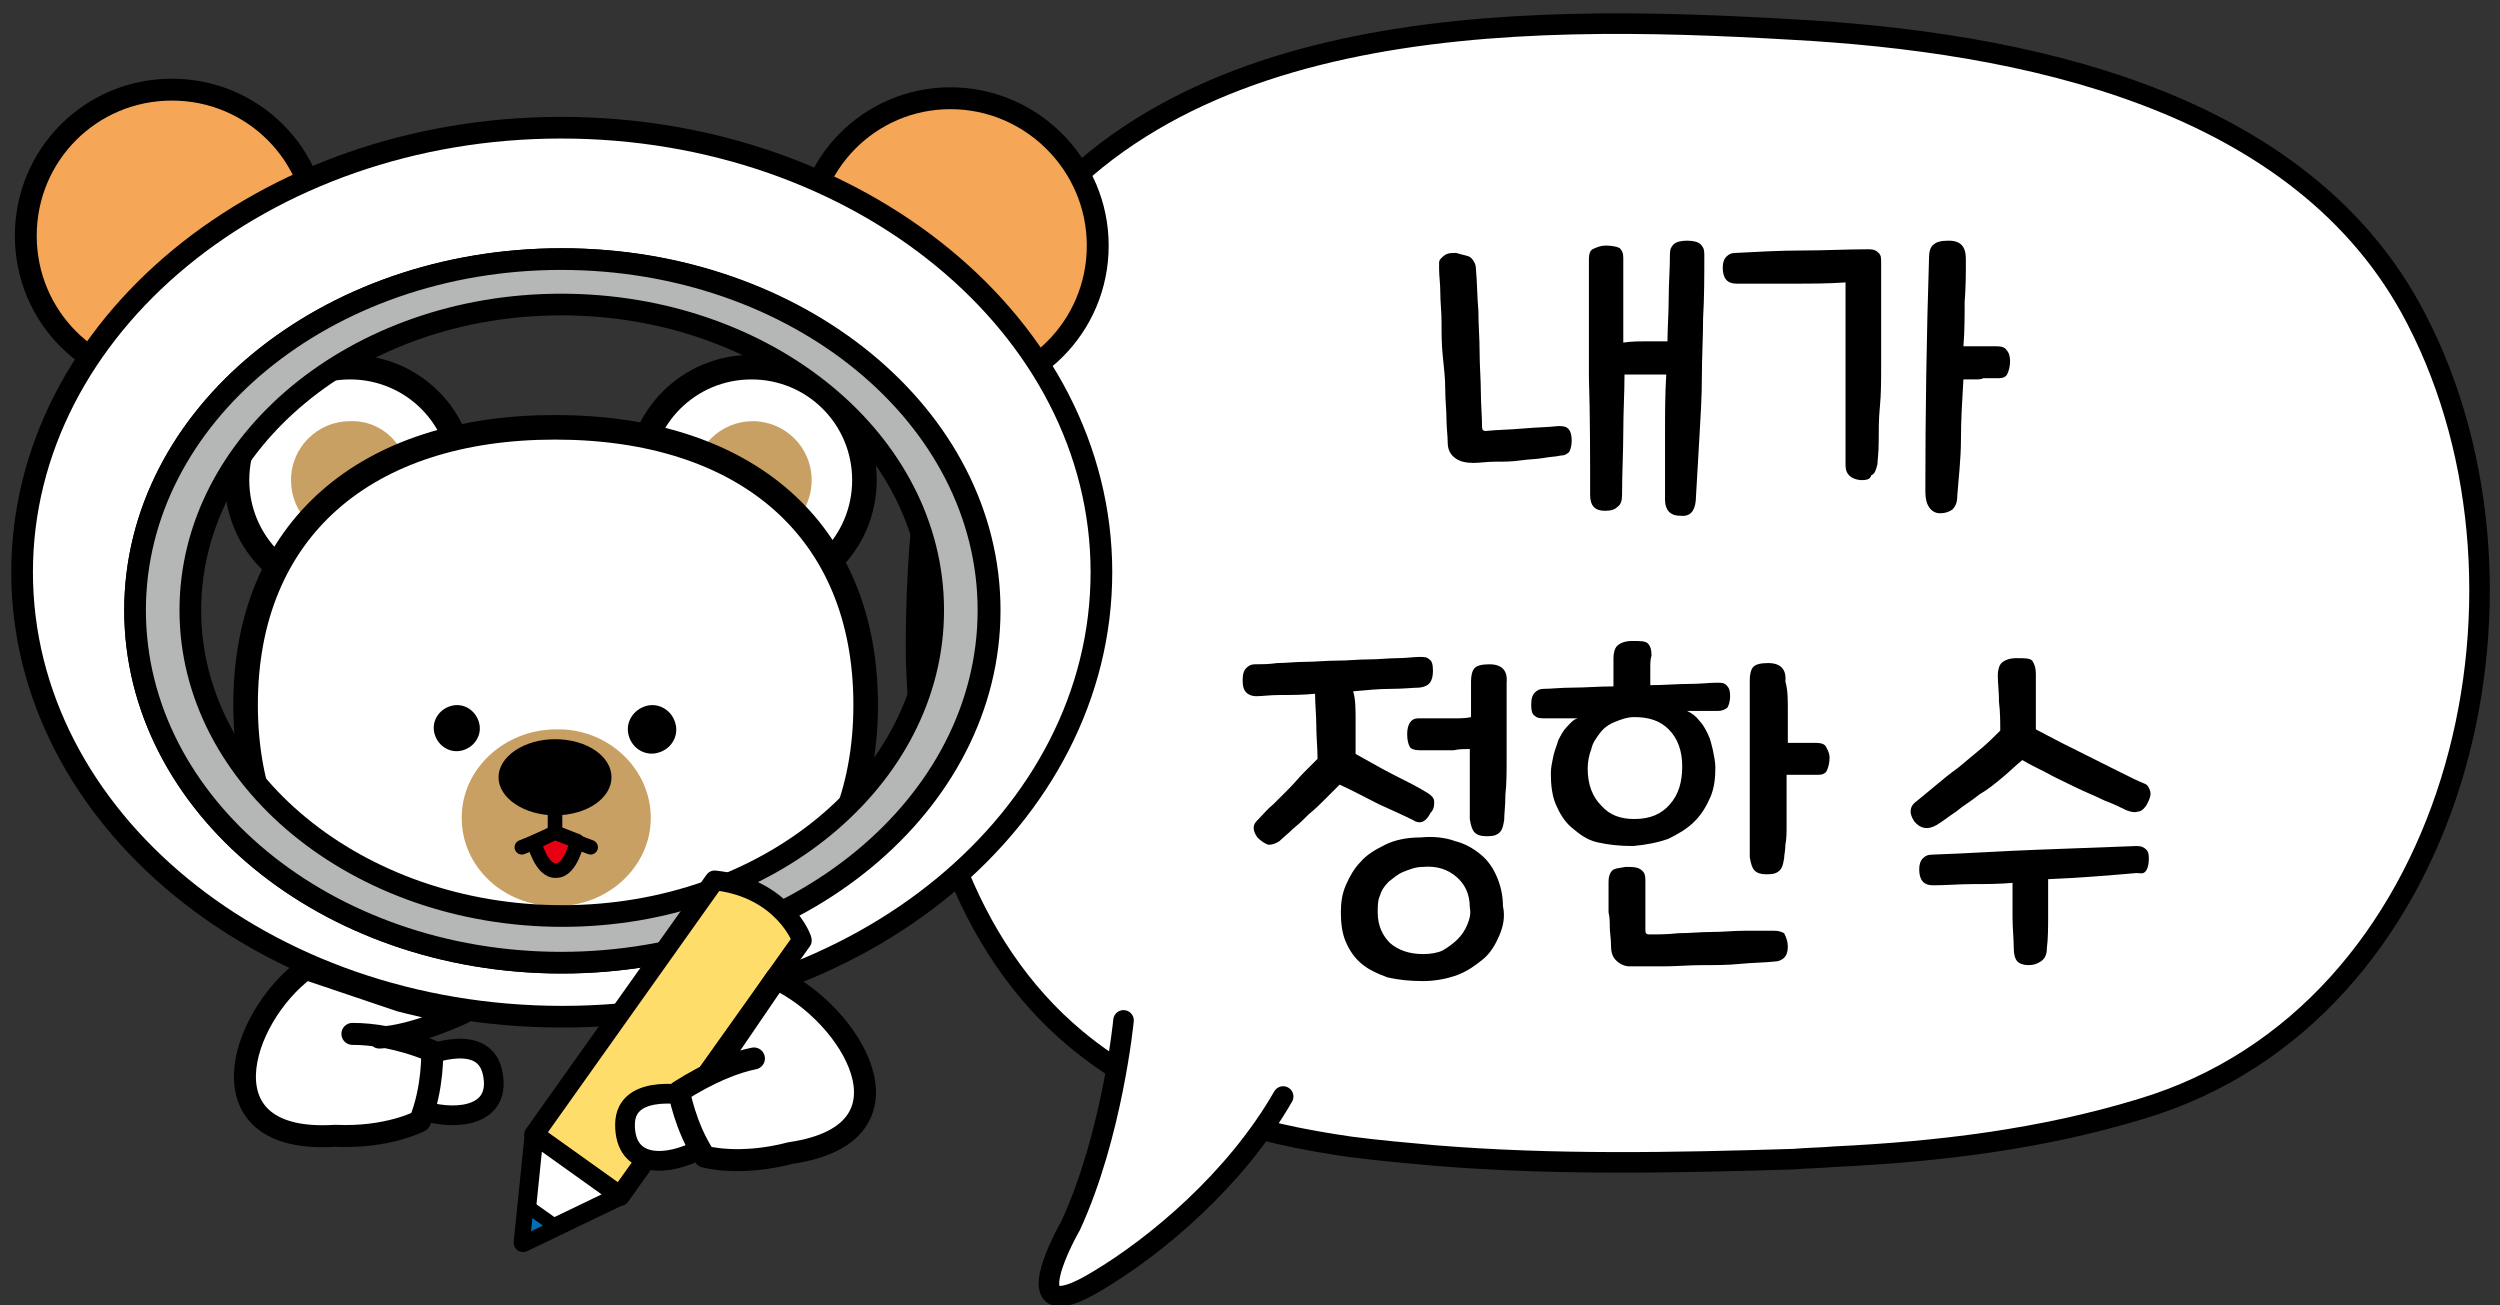 <?xml version="1.0" encoding="utf-8"?>
<!-- Generator: Adobe Illustrator 23.0.0, SVG Export Plug-In . SVG Version: 6.00 Build 0)  -->
<svg version="1.1" id="레이어_1" xmlns="http://www.w3.org/2000/svg" xmlns:xlink="http://www.w3.org/1999/xlink" x="0px"
	 y="0px" width="203.6px" height="106.3px" viewBox="0 0 203.6 106.3" style="enable-background:new 0 0 203.6 106.3;"
	 xml:space="preserve">
<rect x="0" y="0" width="203.6" height="106.3" fill="#333333" stroke="none"/>
<g>
	<g>
		<path style="fill:#FFFFFF;" d="M149.4,94.2c8.4-0.4,16.8-1.4,25-3.9c25.7-7.7,34-41.9,22.4-64.3v0c-9.3-18.1-32.4-22.6-50.9-23.6
			C123.5,1.1,93,0.9,80.5,23.4c-4.8,8.8-5.8,18.8-5.9,28.6c-0.1,12.6,4,25.1,13,32.6c6.6,5.5,14.6,7.7,22.4,8.8
			c2.3,0.3,4.6,0.5,6.8,0.7c9.7,0.8,19.5,0.6,29.3,0.3C147.2,94.3,148.3,94.3,149.4,94.2"/>
		
			<path style="fill:none;stroke:#000000;stroke-width:1.673;stroke-linecap:round;stroke-linejoin:round;stroke-miterlimit:10;" d="
			M149.4,94.2c8.4-0.4,16.8-1.4,25-3.9c25.7-7.7,34-41.9,22.4-64.3v0c-9.3-18.1-32.4-22.6-50.9-23.6C123.5,1.1,93,0.9,80.5,23.4
			c-4.8,8.8-5.8,18.8-5.9,28.6c-0.1,12.6,4,25.1,13,32.6c6.6,5.5,14.6,7.7,22.4,8.8c2.3,0.3,4.6,0.5,6.8,0.7
			c9.7,0.8,19.5,0.6,29.3,0.3C147.2,94.3,148.3,94.3,149.4,94.2z"/>
	</g>
	<g>
		<path d="M119.8,21c0.2,0.2,0.4,0.5,0.4,0.9c0.1,1.1,0.1,2.3,0.2,3.4c0,1.1,0.1,2.3,0.1,3.4c0,1.1,0.1,2.2,0.1,3.2s0.1,2,0.1,2.9
			c0,0.2,0.1,0.3,0.3,0.3c0.9-0.1,1.9-0.1,3-0.2c1.1-0.1,2-0.1,2.9-0.2c0.3,0,0.6,0,0.8,0.2c0.2,0.2,0.3,0.5,0.3,1
			c0,0.4-0.1,0.7-0.2,0.9c-0.2,0.2-0.4,0.3-0.7,0.3c-0.4,0.1-0.9,0.1-1.4,0.2c-0.6,0.1-1.2,0.1-1.9,0.2c-0.7,0.1-1.3,0.1-2,0.1
			c-0.7,0-1.3,0.1-1.8,0.1c-0.6,0-1.1-0.1-1.5-0.4c-0.4-0.3-0.6-0.7-0.6-1.3c0-0.5-0.1-1.2-0.1-1.9c0-0.7-0.1-1.5-0.1-2.4
			c0-0.9-0.1-1.7-0.2-2.7s-0.1-1.8-0.1-2.7c0-0.9-0.1-1.7-0.1-2.4c0-0.8-0.1-1.4-0.1-2c0-0.2,0-0.4,0-0.5c0-0.2,0.1-0.3,0.2-0.4
			c0.1-0.1,0.2-0.2,0.4-0.3c0.2-0.1,0.5-0.1,0.8-0.1C119.2,20.8,119.6,20.8,119.8,21z M134.1,27.8c0.7,0,1.2,0,1.7,0
			c0-1.1,0.1-2.3,0.1-3.5c0-1.2,0.1-2.4,0.1-3.6c0-0.4,0.1-0.6,0.3-0.8s0.6-0.3,1.1-0.3c0.5,0,0.9,0.1,1.1,0.3
			c0.2,0.2,0.3,0.4,0.3,0.8c0,1.8,0,3.5-0.1,5.2c0,1.6-0.1,3.2-0.1,4.8s-0.1,3.2-0.2,4.9c-0.1,1.6-0.2,3.4-0.3,5.2
			c-0.1,0.9-0.5,1.3-1.3,1.2c-0.8,0-1.2-0.5-1.2-1.3c0-1.9,0-3.6,0-5.3c0-1.7,0-3.3,0.1-4.9c-0.5,0-1.1,0-1.7,0c-0.6,0-1.2,0-1.7,0
			c0,1.5-0.1,3.1-0.1,4.7c0,1.6-0.1,3.3-0.1,5.1c0,0.5-0.1,0.8-0.4,1c-0.2,0.2-0.5,0.3-1,0.3c-0.8,0-1.2-0.4-1.2-1.3
			c0-3.2,0-6.4-0.1-9.6c0-3.2,0-6.4,0-9.6c0-0.4,0.1-0.7,0.3-0.8s0.6-0.3,1.1-0.3c0.5,0,0.9,0.1,1.1,0.2c0.2,0.2,0.3,0.4,0.3,0.8
			c0,1.3,0,2.5,0,3.6s0,2.2,0,3.3C132.9,27.8,133.4,27.8,134.1,27.8z"/>
		<path d="M151.5,39.1c-0.8-0.1-1.2-0.5-1.2-1.2c0-0.2,0-0.7,0-1.5s0-1.6,0-2.6s0-2.1,0-3.2c0-1.1,0-2.2,0-3.3c0-1,0-1.9,0-2.7
			s0-1.3,0-1.6c-1.4,0.1-2.8,0.1-4.4,0.1c-1.5,0-3,0-4.5,0c-0.7,0-1.1-0.4-1.1-1.3c0-0.4,0.1-0.7,0.3-0.9c0.2-0.2,0.4-0.3,0.7-0.3
			c1.9-0.1,3.7-0.2,5.5-0.2s3.6-0.1,5.4-0.1c0.4,0,0.6,0.1,0.8,0.3s0.2,0.4,0.2,0.8s0,1,0,1.9c0,0.9,0,1.8,0,2.9c0,1.1,0,2.2,0,3.5
			c0,1.2,0,2.4-0.1,3.4s-0.1,2-0.1,2.9c0,0.9-0.1,1.5-0.1,1.8c-0.1,0.4-0.2,0.8-0.5,0.9C152.3,39.1,151.9,39.1,151.5,39.1z
			 M160.8,30.9c-0.3,0-0.6,0-0.9,0c-0.1,1.7-0.2,3.3-0.2,4.9s-0.2,3.2-0.3,4.6c0,0.6-0.2,0.9-0.4,1.1c-0.3,0.2-0.6,0.3-1,0.3
			c-0.4,0-0.7-0.2-0.9-0.5s-0.3-0.7-0.3-1.3c0-6.4,0.1-12.7,0.3-19c0-0.5,0.1-0.9,0.4-1.1c0.2-0.2,0.6-0.3,1.2-0.3
			c1,0,1.4,0.5,1.4,1.5c0,1.1,0,2.3-0.1,3.5c0,1.2,0,2.4-0.1,3.6c0.3,0,0.6,0,0.8,0c0.3,0,0.5,0,0.8,0c0.3,0,0.5,0,0.7,0
			c0.2,0,0.3,0,0.4,0c0.4,0,0.7,0.1,0.8,0.3c0.2,0.2,0.3,0.5,0.3,0.9s-0.1,0.8-0.2,1c-0.1,0.3-0.4,0.4-0.7,0.4c-0.1,0-0.3,0-0.5,0
			s-0.5,0-0.8,0C161.4,30.9,161.1,30.9,160.8,30.9z"/>
	</g>
	<g>
		<path d="M110.4,58.7c0,0.9,0,1.8,0,2.7c1.1,0.6,2.1,1.2,3.1,1.7c1,0.5,2,1,2.8,1.5c0.3,0.2,0.5,0.4,0.5,0.7c0,0.3,0,0.6-0.3,0.9
			c-0.2,0.4-0.4,0.6-0.6,0.7s-0.5,0.1-0.8-0.1c-0.8-0.4-1.7-0.8-2.8-1.3c-1-0.5-2.1-1.1-3.2-1.6c-0.4,0.4-0.8,0.8-1.2,1.2
			c-0.4,0.4-0.8,0.8-1.3,1.2c-0.4,0.4-0.8,0.8-1.3,1.2c-0.4,0.4-0.8,0.7-1.1,1c-0.3,0.2-0.6,0.3-0.9,0.3c-0.3-0.1-0.6-0.3-0.9-0.6
			c-0.2-0.3-0.3-0.5-0.3-0.8s0.2-0.5,0.4-0.7c0.4-0.4,0.7-0.8,1.2-1.2c0.4-0.4,0.8-0.8,1.3-1.3c0.4-0.4,0.8-0.9,1.2-1.3
			c0.4-0.4,0.8-0.8,1.1-1.1c0-0.9-0.1-1.8-0.1-2.7s-0.1-1.7-0.1-2.6c-1,0.1-1.9,0.1-2.8,0.1c-0.9,0-1.5,0.1-2,0.1
			c-0.3,0-0.6-0.1-0.8-0.3c-0.2-0.2-0.3-0.5-0.3-1c0-0.5,0.1-0.8,0.3-1s0.4-0.3,0.7-0.3c0.5,0,1.1,0,1.8-0.1c0.7,0,1.5-0.1,2.3-0.1
			s1.7-0.1,2.6-0.1c0.9,0,1.7-0.1,2.6-0.1c0.8,0,1.6-0.1,2.3-0.1c0.7,0,1.3-0.1,1.8-0.1c0.4,0,0.6,0,0.8,0.2
			c0.2,0.1,0.3,0.4,0.3,0.9c0,0.9-0.3,1.3-1.1,1.4c-0.5,0-1.3,0.1-2.3,0.1c-1,0-2,0.1-3.1,0.2C110.4,56.9,110.4,57.8,110.4,58.7z
			 M122.1,76.2c-0.3,0.7-0.7,1.4-1.3,1.9c-0.6,0.5-1.3,1-2.1,1.3c-0.8,0.3-1.8,0.5-2.8,0.5c-1.1,0-2-0.1-2.9-0.3
			c-0.8-0.3-1.5-0.6-2.1-1.1c-0.6-0.5-1-1.1-1.3-1.8c-0.3-0.7-0.4-1.5-0.4-2.4c0-0.8,0.1-1.5,0.4-2.2c0.3-0.7,0.7-1.4,1.2-1.9
			c0.5-0.6,1.2-1,2-1.4c0.8-0.4,1.8-0.6,2.9-0.6c1-0.1,2,0,2.8,0.3c0.8,0.2,1.5,0.6,2.1,1.1c0.6,0.5,1,1.1,1.3,1.8
			c0.3,0.7,0.5,1.5,0.5,2.4C122.6,74.7,122.4,75.5,122.1,76.2z M118.7,76.5c0.3-0.3,0.6-0.7,0.8-1.2s0.3-0.9,0.2-1.4
			c0-1.1-0.4-1.9-1.1-2.5s-1.6-0.9-2.7-0.8c-0.6,0-1.1,0.2-1.6,0.4c-0.5,0.2-0.8,0.5-1.2,0.8c-0.3,0.3-0.6,0.7-0.7,1.1
			c-0.2,0.4-0.2,0.9-0.2,1.4c0,1.1,0.4,1.9,1,2.5c0.7,0.6,1.6,0.9,2.7,0.9c0.6,0,1.2-0.1,1.6-0.3C118,77.1,118.4,76.8,118.7,76.5z
			 M118.5,58.5c0.4,0,0.9,0,1.3-0.1c0-0.5,0-1,0-1.5c0-0.5,0-1,0-1.4c0-0.5,0.1-0.9,0.3-1.1c0.2-0.2,0.6-0.3,1.2-0.3
			c1,0,1.5,0.5,1.4,1.5c0,0.9,0,1.9,0,3c0,1.1,0,2.2,0,3.2c0,1.1,0,2-0.1,2.9c0,0.9-0.1,1.6-0.1,2.1c-0.1,0.6-0.2,0.9-0.5,1.1
			c-0.3,0.2-0.6,0.2-1,0.2c-0.4,0-0.7-0.1-0.9-0.3s-0.3-0.5-0.4-1.1c0-0.5,0-1.3,0-2.3c0-1,0-2.2,0-3.4c-0.4,0-0.9,0-1.3,0.1
			c-0.4,0-0.8,0-1.2,0c-0.4,0-0.7,0-1,0c-0.3,0-0.5,0-0.6,0c-0.4,0-0.7-0.1-0.8-0.3c-0.1-0.2-0.2-0.5-0.2-1c0-0.8,0.3-1.3,0.9-1.3
			c0.1,0,0.3,0,0.6,0c0.3,0,0.7,0,1,0C117.6,58.5,118,58.5,118.5,58.5z"/>
		<path d="M134.4,54.5c0,0.4,0,0.9,0,1.3c1.1,0,2.2-0.1,3.1-0.1c1,0,1.7-0.1,2.3-0.1c0.4,0,0.6,0,0.8,0.2s0.3,0.4,0.3,0.9
			c0,0.4-0.1,0.7-0.2,0.9c-0.2,0.2-0.5,0.3-0.8,0.3c-0.1,0-0.3,0-0.5,0s-0.4,0-0.7,0s-0.5,0-0.7,0c-0.2,0-0.4,0-0.6,0
			c0.4,0.2,0.7,0.4,1,0.8c0.3,0.3,0.5,0.7,0.7,1.1s0.3,0.9,0.4,1.3c0.1,0.5,0.2,1,0.2,1.4c0,0.9-0.1,1.7-0.4,2.4
			c-0.3,0.7-0.7,1.4-1.3,2c-0.6,0.6-1.3,1-2.1,1.4c-0.8,0.3-1.8,0.5-2.9,0.6c-1.1,0-2-0.1-2.9-0.3s-1.5-0.7-2.1-1.2
			c-0.6-0.5-1-1.2-1.3-1.9c-0.3-0.7-0.4-1.6-0.4-2.5c0-0.5,0.1-0.9,0.2-1.4c0.1-0.5,0.3-0.9,0.4-1.3c0.2-0.4,0.4-0.8,0.7-1.1
			c0.3-0.3,0.5-0.6,0.9-0.7c-0.2,0-0.4,0-0.7,0c-0.3,0-0.5,0-0.8,0c-0.3,0-0.5,0-0.7,0s-0.4,0-0.5,0c-0.3,0-0.6,0-0.8-0.2
			c-0.2-0.1-0.3-0.4-0.3-0.9c0-0.5,0.1-0.8,0.3-1c0.2-0.2,0.4-0.3,0.7-0.3c0.6,0,1.4-0.1,2.4-0.1c1,0,2.1-0.1,3.3-0.1
			c0-0.5,0-0.9,0-1.3c0-0.4,0-0.7,0-1c0-0.4,0.1-0.8,0.3-1c0.2-0.2,0.6-0.4,1.2-0.4c0.7,0,1.1,0,1.3,0.2c0.2,0.2,0.3,0.5,0.3,1
			C134.4,53.7,134.4,54,134.4,54.5z M133.1,66.7c1.3,0,2.2-0.4,2.9-1.2s1-1.8,1-3.1c0-1.3-0.4-2.3-1.1-3c-0.7-0.7-1.6-1-2.8-1
			c-0.6,0-1.1,0.2-1.6,0.4c-0.5,0.2-0.9,0.5-1.2,0.9s-0.6,0.8-0.7,1.3c-0.2,0.5-0.3,1.1-0.3,1.6c0,1.3,0.4,2.3,1.1,3
			C131.1,66.4,132,66.7,133.1,66.7z M145.6,77.1c0,0.4-0.1,0.7-0.3,0.9c-0.2,0.2-0.5,0.3-0.7,0.3c-0.9,0.1-1.9,0.1-2.9,0.2
			c-1,0.1-2,0.1-3.1,0.1c-1,0-2.1,0.1-3.1,0.1c-1,0-1.9,0-2.8,0c-0.4,0-0.8-0.2-1.1-0.5c-0.3-0.3-0.4-0.7-0.4-1.2
			c0-0.6-0.1-1.1-0.1-1.5c0-0.4,0-0.8-0.1-1.2c0-0.4,0-0.8,0-1.1c0-0.4,0-0.9,0-1.4c0-0.4,0.1-0.7,0.3-0.9c0.2-0.2,0.6-0.2,1.1-0.3
			c0.5,0,0.9,0,1.2,0.2c0.3,0.2,0.4,0.4,0.4,0.9c0,0.3,0,0.7,0,1c0,0.4,0,0.7,0,1.1c0,0.4,0,0.7,0,1.1c0,0.3,0,0.6,0,0.9
			c0,0.2,0.1,0.3,0.3,0.3c0.7,0,1.5,0,2.4-0.1c0.9,0,1.8-0.1,2.7-0.1s1.8-0.1,2.7-0.1c0.9,0,1.7,0,2.4,0c0.4,0,0.6,0.1,0.8,0.2
			C145.5,76.4,145.6,76.7,145.6,77.1z M145.6,57.8c0,0.8,0,1.8,0,2.7c0.5,0,1,0,1.4,0c0.5,0,0.8,0,0.9,0c0.4,0,0.7,0.1,0.8,0.3
			s0.3,0.5,0.3,0.9s-0.1,0.8-0.2,1c-0.1,0.3-0.4,0.4-0.7,0.4c-0.2,0-0.6,0-1.1,0c-0.5,0-1,0-1.5,0c0,0.7,0,1.5,0,2.2
			c0,0.7,0,1.3,0,1.9s0,1.1-0.1,1.6c0,0.5-0.1,0.8-0.1,1.1c-0.1,0.6-0.2,0.9-0.5,1.1c-0.3,0.2-0.6,0.2-1,0.2c-0.4,0-0.7-0.1-0.9-0.3
			s-0.3-0.5-0.4-1.1c0-0.3,0-0.8,0-1.4c0-0.6,0-1.3,0-2.2c0-0.8,0-1.7,0-2.7s0-1.9,0-2.9c0-1,0-1.9,0-2.8c0-0.9,0-1.7,0-2.4
			c0-0.5,0.1-0.9,0.3-1.1c0.2-0.2,0.6-0.3,1.2-0.3c1,0,1.5,0.5,1.4,1.5C145.6,56.2,145.6,56.9,145.6,57.8z"/>
		<path d="M165.8,54.9c0,1.4,0,2.9,0,4.5c0.6,0.3,1.3,0.7,2.1,1.1s1.6,0.8,2.4,1.2c0.8,0.4,1.6,0.8,2.4,1.2s1.4,0.7,1.9,0.9
			c0.3,0.1,0.4,0.3,0.5,0.6c0.1,0.3,0,0.6-0.2,1c-0.2,0.4-0.5,0.7-0.8,0.7c-0.3,0.1-0.6,0-0.9-0.1c-0.4-0.2-1-0.5-1.8-0.8
			c-0.8-0.4-1.6-0.7-2.4-1.1s-1.7-0.8-2.4-1.2c-0.8-0.4-1.4-0.7-1.9-1c-0.5,0.4-1,0.9-1.6,1.4c-0.6,0.5-1.2,1-1.9,1.4
			c-0.6,0.5-1.3,0.9-1.9,1.4c-0.6,0.4-1.1,0.8-1.6,1.1c-0.7,0.4-1.3,0.3-1.8-0.3c-0.2-0.3-0.3-0.6-0.3-0.8c0-0.3,0.1-0.5,0.3-0.7
			c0.5-0.4,1.1-0.9,1.7-1.4c0.6-0.5,1.2-1,1.9-1.5c0.6-0.5,1.2-1,1.8-1.5c0.6-0.5,1.1-1,1.6-1.5c0-0.7,0-1.5-0.1-2.3
			c0-0.8-0.1-1.6-0.1-2.2c0-0.4,0.1-0.8,0.3-1c0.2-0.2,0.6-0.4,1.2-0.4c0.7,0,1.1,0,1.3,0.2C165.7,54.1,165.8,54.4,165.8,54.9z
			 M174,71.1c-2.3,0.2-4.7,0.4-7.2,0.5c0,1,0,1.9,0,2.9c0,1,0,1.9-0.1,2.7c0,0.6-0.2,0.9-0.5,1.1s-0.6,0.3-1,0.3
			c-0.4,0-0.7-0.1-0.9-0.3c-0.2-0.2-0.3-0.6-0.3-1.1c0-0.8-0.1-1.6-0.1-2.5c0-0.9,0-1.9,0-2.8c-1.1,0.1-2.2,0.1-3.2,0.1
			c-1.1,0-2.2,0.1-3.3,0.1c-0.7,0-1.1-0.4-1.1-1.3c0-0.4,0.1-0.7,0.3-0.9c0.2-0.2,0.4-0.3,0.8-0.3c2.9-0.1,5.8-0.3,8.6-0.4
			s5.5-0.2,8-0.3c0.4,0,0.6,0.1,0.8,0.3s0.2,0.5,0.2,0.8c0,0.4-0.1,0.8-0.3,1S174.3,71.1,174,71.1z"/>
	</g>
	<g>
		<path style="fill:#FFFFFF;" d="M91.5,83.1c0,0-0.9,9.3-4.3,16.7c0,0-5.2,9,2.2,4.5c4.7-2.8,11.2-8.2,15.1-15"/>
		<path style="fill:none;stroke:#000000;stroke-width:1.673;stroke-linecap:round;stroke-miterlimit:10;" d="M91.5,83.1
			c0,0-0.9,9.3-4.3,16.7c0,0-5.2,9,2.2,4.5c4.7-2.8,11.2-8.2,15.1-15"/>
		<path style="fill:#F5A656;" d="M25.9,19.2c0,6.6-5.3,11.9-11.9,11.9c-6.6,0-11.9-5.3-11.9-11.9C2.1,12.6,7.4,7.3,14,7.3
			C20.6,7.3,25.9,12.6,25.9,19.2"/>
		
			<path style="fill:none;stroke:#000000;stroke-width:1.781;stroke-linecap:round;stroke-linejoin:round;stroke-miterlimit:10;" d="
			M25.9,19.2c0,6.6-5.3,11.9-11.9,11.9c-6.6,0-11.9-5.3-11.9-11.9C2.1,12.6,7.4,7.3,14,7.3C20.6,7.3,25.9,12.6,25.9,19.2z"/>
		<path style="fill:#F5A656;" d="M89.4,20c0,6.6-5.3,11.9-11.9,11.9c-6.6,0-11.9-5.3-11.9-11.9C65.5,13.4,70.8,8,77.4,8
			C84,8,89.4,13.4,89.4,20"/>
		
			<path style="fill:none;stroke:#000000;stroke-width:1.781;stroke-linecap:round;stroke-linejoin:round;stroke-miterlimit:10;" d="
			M89.4,20c0,6.6-5.3,11.9-11.9,11.9c-6.6,0-11.9-5.3-11.9-11.9C65.5,13.4,70.8,8,77.4,8C84,8,89.4,13.4,89.4,20z"/>
		<path style="fill:#FFFFFF;" d="M37.7,39.1c0,5.1-4.1,9.2-9.2,9.2c-5.1,0-9.2-4.1-9.2-9.2c0-5.1,4.1-9.2,9.2-9.2
			C33.6,29.9,37.7,34,37.7,39.1"/>
		
			<path style="fill:none;stroke:#000000;stroke-width:2.001;stroke-linecap:round;stroke-linejoin:round;stroke-miterlimit:10;" d="
			M37.7,39.1c0,5.1-4.1,9.2-9.2,9.2c-5.1,0-9.2-4.1-9.2-9.2c0-5.1,4.1-9.2,9.2-9.2C33.6,29.9,37.7,34,37.7,39.1z"/>
		<path style="fill:#C9A063;" d="M33.3,39.1c0,2.7-2.2,4.8-4.8,4.8c-2.7,0-4.8-2.1-4.8-4.8c0-2.7,2.2-4.8,4.8-4.8
			C31.2,34.2,33.3,36.4,33.3,39.1"/>
		<path style="fill:#FFFFFF;" d="M70.4,39.1c0,5.1-4.1,9.2-9.2,9.2c-5.1,0-9.2-4.1-9.2-9.2c0-5.1,4.1-9.2,9.2-9.2
			C66.3,29.9,70.4,34,70.4,39.1"/>
		
			<path style="fill:none;stroke:#000000;stroke-width:2.001;stroke-linecap:round;stroke-linejoin:round;stroke-miterlimit:10;" d="
			M70.4,39.1c0,5.1-4.1,9.2-9.2,9.2c-5.1,0-9.2-4.1-9.2-9.2c0-5.1,4.1-9.2,9.2-9.2C66.3,29.9,70.4,34,70.4,39.1z"/>
		<path style="fill:#C9A063;" d="M66.1,39.1c0,2.7-2.1,4.8-4.8,4.8s-4.8-2.1-4.8-4.8c0-2.7,2.2-4.8,4.8-4.8S66.1,36.4,66.1,39.1"/>
		<path style="fill:#FFFFFF;" d="M70.5,57.4c0,14.3-9.8,22.7-25.3,22.7C29.8,80.1,20,71.7,20,57.4c0-14.3,9.8-22.6,25.2-22.6
			C60.7,34.8,70.5,43.1,70.5,57.4"/>
		
			<path style="fill:none;stroke:#000000;stroke-width:2.001;stroke-linecap:round;stroke-linejoin:round;stroke-miterlimit:10;" d="
			M70.5,57.4c0,14.3-9.8,22.7-25.3,22.7C29.8,80.1,20,71.7,20,57.4c0-14.3,9.8-22.6,25.2-22.6C60.7,34.8,70.5,43.1,70.5,57.4z"/>
		<path d="M51.2,59.9c0.3,1.1,1.4,1.7,2.4,1.4c1.1-0.3,1.7-1.4,1.4-2.4c-0.3-1.1-1.4-1.7-2.4-1.4C51.6,57.8,50.9,58.8,51.2,59.9"/>
		<path d="M35.4,59.8c0.3,1,1.3,1.6,2.3,1.3c1-0.3,1.6-1.3,1.3-2.3c-0.3-1-1.3-1.6-2.3-1.3C35.7,57.8,35.1,58.8,35.4,59.8"/>
		<path style="fill:#C9A063;" d="M53,66.6c0,4-3.5,7.2-7.7,7.2c-4.3,0-7.7-3.2-7.7-7.2c0-4,3.5-7.2,7.7-7.2
			C49.5,59.3,53,62.6,53,66.6"/>
		<path d="M49.8,63.3c0,1.7-2,3.1-4.6,3.1c-2.5,0-4.6-1.4-4.6-3.1c0-1.7,2.1-3.1,4.6-3.1C47.8,60.2,49.8,61.6,49.8,63.3"/>
	</g>
	<path style="fill:none;stroke:#000000;stroke-width:1.19;stroke-linecap:round;stroke-linejoin:round;stroke-miterlimit:10;" d="
		M45.2,67.9l2.9,1.1 M45.2,64.8v1.5v1.6l-2.7,1.1"/>
	<g>
		<path style="fill:#E60012;" d="M43.5,68.6l1.7-0.8l1.8,0.7c0,0-0.5,2.4-1.7,2.4C44.1,71,43.5,68.6,43.5,68.6"/>
		
			<path style="fill:none;stroke:#000000;stroke-width:1.19;stroke-linecap:round;stroke-linejoin:round;stroke-miterlimit:10;" d="
			M43.5,68.6l1.7-0.8l1.8,0.7c0,0-0.5,2.4-1.7,2.4C44.1,71,43.5,68.6,43.5,68.6z"/>
		<path style="fill:#FFFFFF;" d="M45.7,10.4c24.3,0,44,16.2,44,36.2c0,20-19.6,36.2-43.9,36.2c-24.3,0-44-16.2-44-36.2
			C1.8,26.6,21.5,10.4,45.7,10.4 M45.8,78.4c19.2,0,34.8-12.9,34.8-28.7c0-15.8-15.6-28.6-34.8-28.6C26.5,21.1,11,33.9,11,49.7
			C11,65.6,26.6,78.4,45.8,78.4"/>
		<path style="fill:none;stroke:#000000;stroke-width:1.764;stroke-linecap:round;stroke-linejoin:round;stroke-miterlimit:10;" d="
			M45.7,10.4c24.3,0,44,16.2,44,36.2c0,20-19.6,36.2-43.9,36.2c-24.3,0-44-16.2-44-36.2C1.8,26.6,21.5,10.4,45.7,10.4z M45.8,78.4
			c19.2,0,34.8-12.9,34.8-28.7c0-15.8-15.6-28.6-34.8-28.6C26.5,21.1,11,33.9,11,49.7C11,65.6,26.6,78.4,45.8,78.4z"/>
		<path style="fill:#B5B6B6;" d="M45.7,21.1c19.2,0,34.8,12.8,34.8,28.6c0,15.8-15.6,28.7-34.8,28.7C26.6,78.4,11,65.6,11,49.7
			C11,33.9,26.5,21.1,45.7,21.1 M45.8,74.6C62.5,74.6,76,63.4,76,49.7c0-13.8-13.6-24.9-30.3-24.9C29,24.8,15.5,36,15.5,49.7
			S29.1,74.6,45.8,74.6"/>
		<path style="fill:none;stroke:#000000;stroke-width:1.764;stroke-linecap:round;stroke-linejoin:round;stroke-miterlimit:10;" d="
			M45.7,21.1c19.2,0,34.8,12.8,34.8,28.6c0,15.8-15.6,28.7-34.8,28.7C26.6,78.4,11,65.6,11,49.7C11,33.9,26.5,21.1,45.7,21.1z
			 M45.8,74.6C62.5,74.6,76,63.4,76,49.7c0-13.8-13.6-24.9-30.3-24.9C29,24.8,15.5,36,15.5,49.7S29.1,74.6,45.8,74.6z"/>
		<path style="fill:#FEDD6B;" d="M58.2,71.7L43.5,92.4l7,5l14.8-20.8C65.4,76.6,63.8,72.3,58.2,71.7"/>
		<path style="fill:none;stroke:#000000;stroke-width:1.611;stroke-linecap:round;stroke-linejoin:round;stroke-miterlimit:10;" d="
			M58.2,71.7L43.5,92.4l7,5l14.8-20.8C65.4,76.6,63.8,72.3,58.2,71.7z"/>
	</g>
	<polygon style="fill:#FFFFFF;" points="50.5,97.4 42.6,101.2 43.5,92.4 	"/>
	
		<polygon style="fill:none;stroke:#000000;stroke-width:1.537;stroke-linecap:round;stroke-linejoin:round;stroke-miterlimit:10;" points="
		50.5,97.4 42.6,101.2 43.5,92.4 	"/>
	<polygon style="fill:#036EB8;" points="45.3,99.9 42.9,98.2 42.6,101.2 	"/>
	
		<polygon style="fill:none;stroke:#000000;stroke-width:1.107;stroke-linecap:round;stroke-linejoin:round;stroke-miterlimit:10;" points="
		45.3,99.9 42.9,98.2 42.6,101.2 	"/>
	<g>
		<path style="fill:#FFFFFF;" d="M56.5,89.3c0,0-5.6-1.3-5.6,2.3c0,3.6,3.5,3.4,6.1,2L56.5,89.3z"/>
		
			<path style="fill:none;stroke:#000000;stroke-width:1.606;stroke-linecap:round;stroke-linejoin:round;stroke-miterlimit:10;" d="
			M56.5,89.3c0,0-5.6-1.3-5.6,2.3c0,3.6,3.5,3.4,6.1,2L56.5,89.3z"/>
		<path style="fill:#FFFFFF;" d="M61.4,86.2c-1.5,0.3-3.6,1.1-6.1,2.7c0,0,0.5,2.9,2.1,5.3c0,0,2.8,0.8,7-0.3
			c10.9-1.6,4.9-11.4-1.2-14.2L58.9,86"/>
		
			<path style="fill:none;stroke:#000000;stroke-width:1.79;stroke-linecap:round;stroke-linejoin:round;stroke-miterlimit:10;" d="
			M61.4,86.2c-1.5,0.3-3.6,1.1-6.1,2.7c0,0,0.5,2.9,2.1,5.3c0,0,2.8,0.8,7-0.3c10.9-1.6,4.9-11.4-1.2-14.2L58.9,86"/>
		<path style="fill:#FFFFFF;" d="M34.1,86.2c0,0,5.2-2.4,6,1.1c0.8,3.5-2.7,4-5.5,3.2L34.1,86.2z"/>
		
			<path style="fill:none;stroke:#000000;stroke-width:1.606;stroke-linecap:round;stroke-linejoin:round;stroke-miterlimit:10;" d="
			M34.1,86.2c0,0,5.2-2.4,6,1.1c0.8,3.5-2.7,4-5.5,3.2L34.1,86.2z"/>
		<path style="fill:#FFFFFF;" d="M28.7,84.2c1.6,0,3.8,0.3,6.5,1.4c0,0,0.1,3-1,5.7c0,0-2.6,1.4-6.9,1.2c-11,0.7-7.8-9.6-2.4-13.6
			l7.7,2.6c0,0,3.4,0.9,5.1,1c0,0-4,1.9-6.8,2"/>
		
			<path style="fill:none;stroke:#000000;stroke-width:1.79;stroke-linecap:round;stroke-linejoin:round;stroke-miterlimit:10;" d="
			M28.7,84.2c1.6,0,3.8,0.3,6.5,1.4c0,0,0.1,3-1,5.7c0,0-2.6,1.4-6.9,1.2c-11,0.7-7.8-9.6-2.4-13.6l7.7,2.6c0,0,3.4,0.9,5.1,1
			c0,0-4,1.9-6.8,2"/>
	</g>
</g>
</svg>
